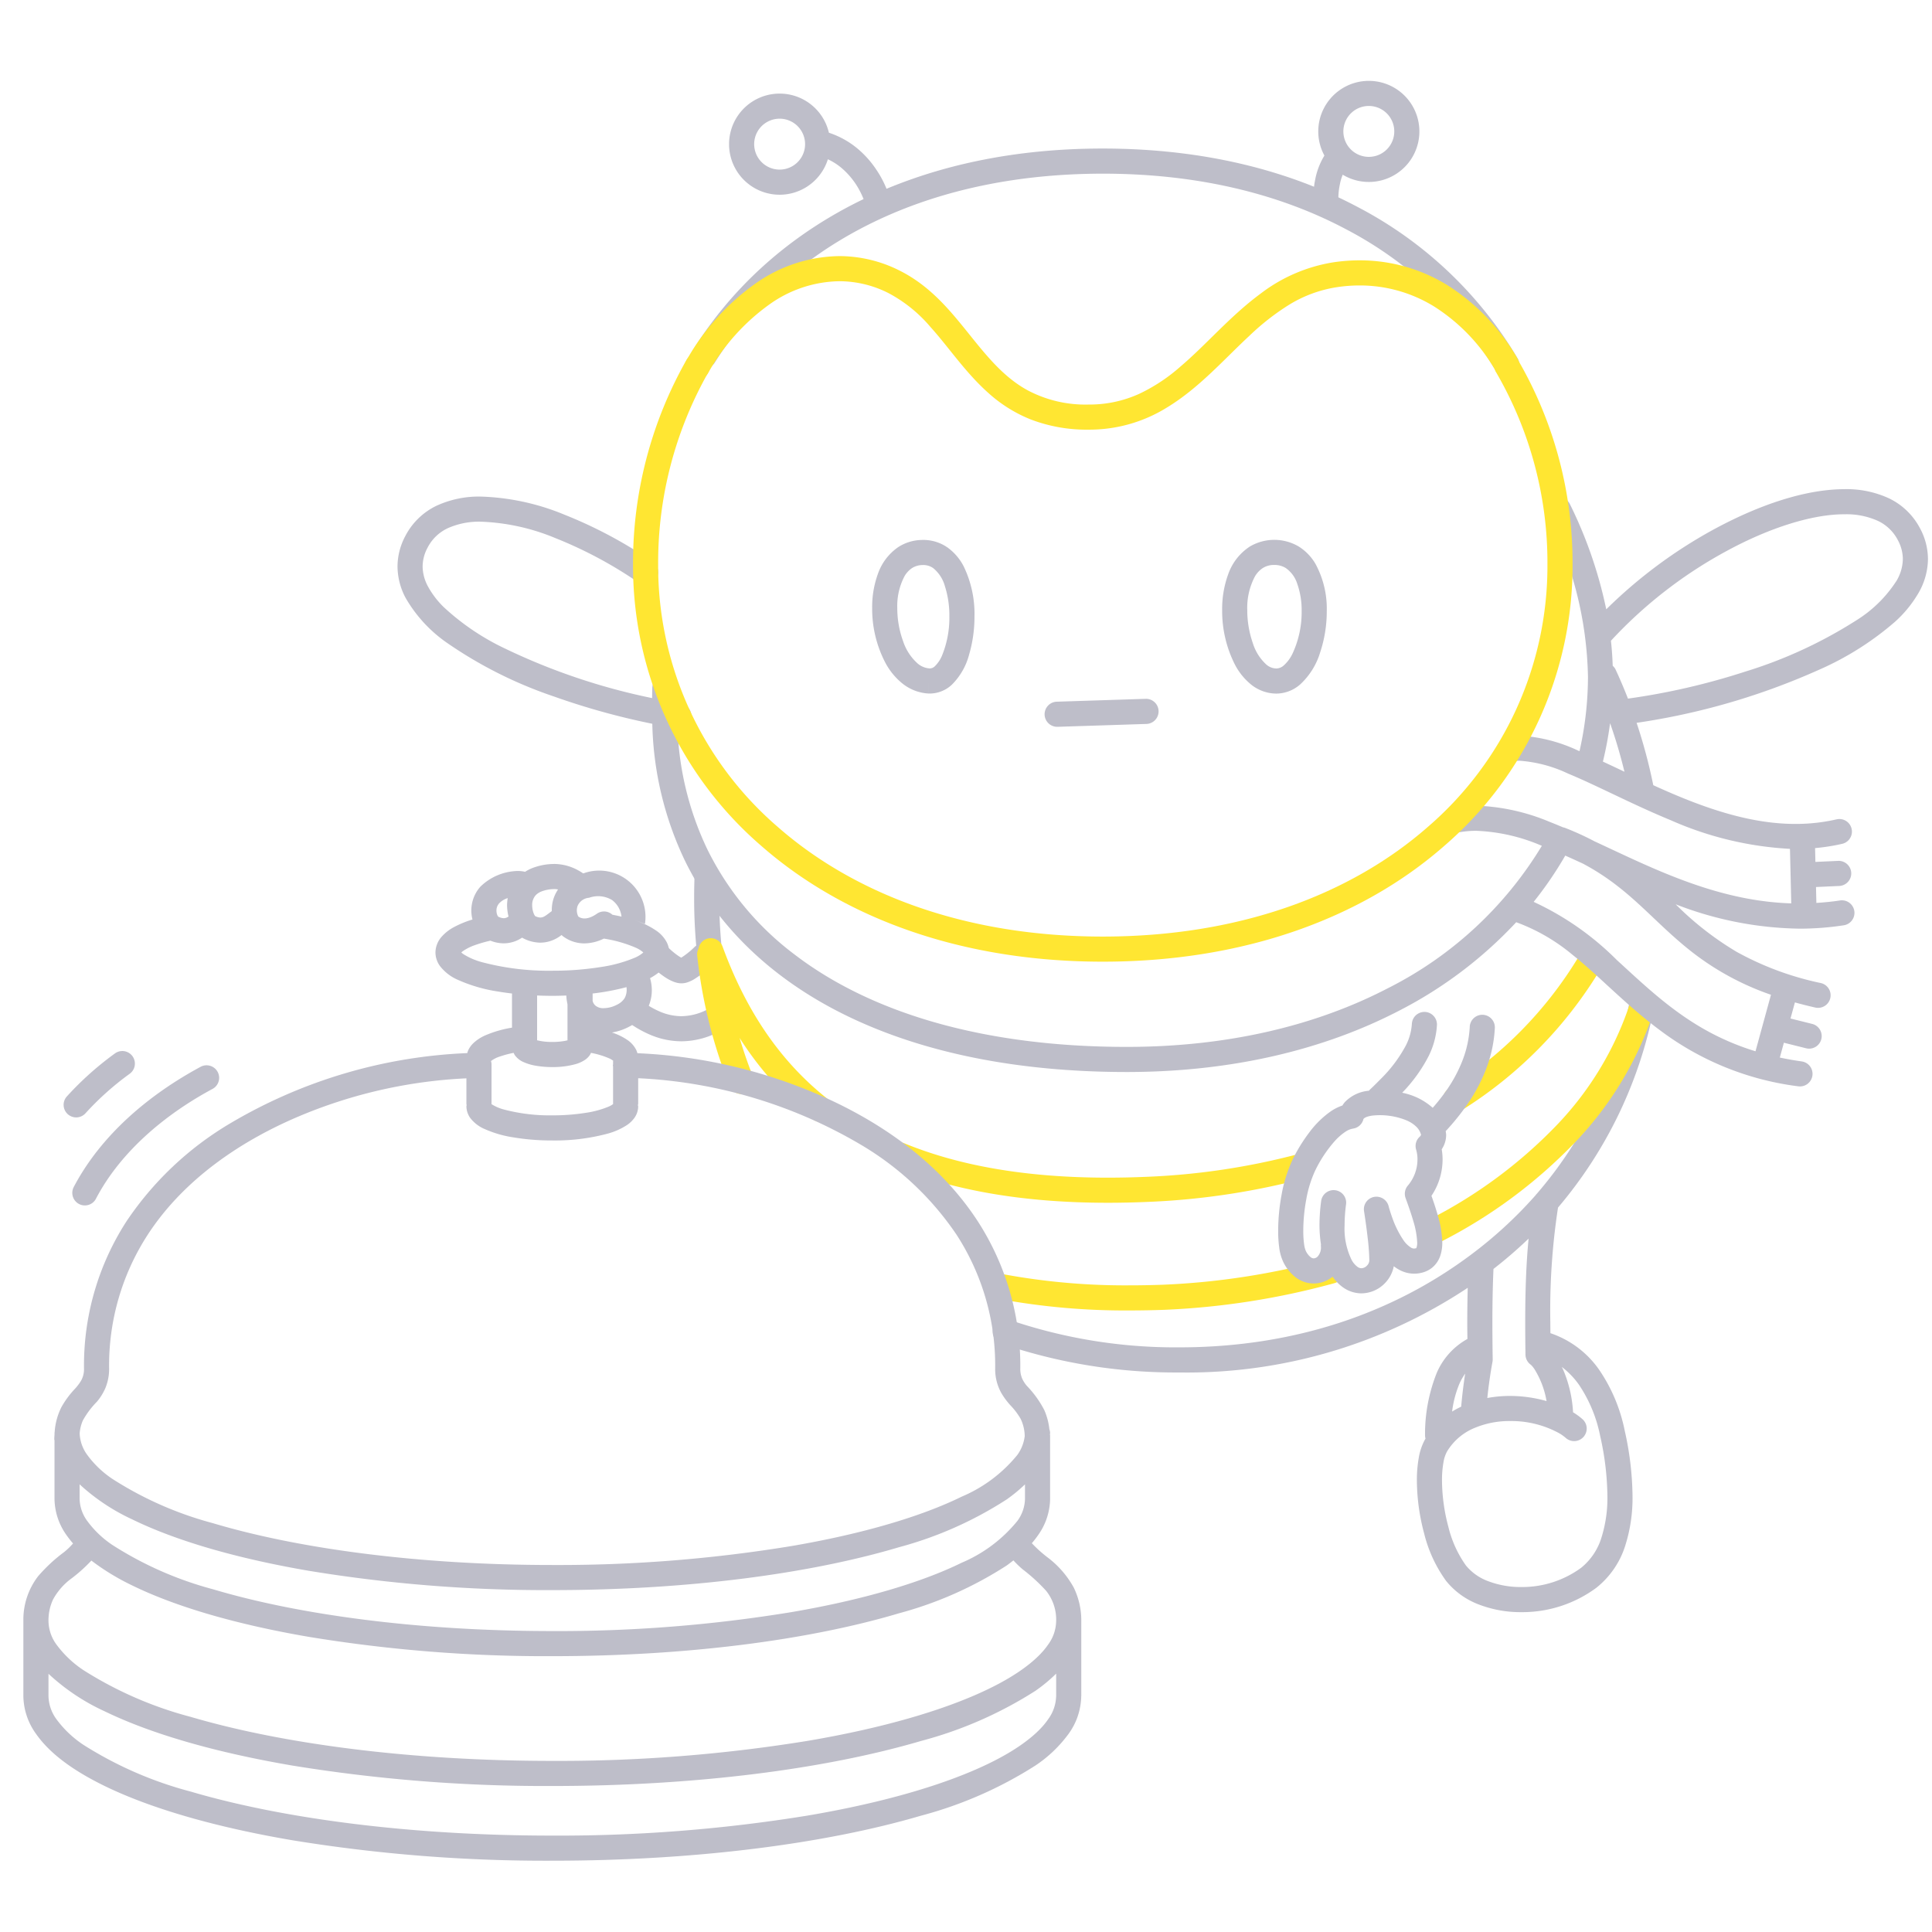 <svg xmlns="http://www.w3.org/2000/svg" width="200" height="200" fill="none"><path fill="#BEBEC9" d="M137.439 15.602a7.348 7.348 0 0 0-1.282 2.95 10.046 10.046 0 0 0-.212 1.994c0 .12.004.194.005.214a1.3 1.3 0 0 0 2.596-.134l-.493.025.493-.02v-.005l-.493.025.493-.02-.001-.084c.004-.491.057-.98.157-1.46a4.809 4.809 0 0 1 .804-1.909 1.3 1.3 0 0 0-2.067-1.576ZM84.78 16.146c.837.24 1.615.648 2.286 1.2a7.968 7.968 0 0 1 1.964 2.463 8.407 8.407 0 0 1 .51 1.187l.017.057.003.01.507-.146-.509.14.002.005.507-.145-.509.14a1.3 1.3 0 0 0 2.507-.691 10.587 10.587 0 0 0-1.352-2.808 10.16 10.16 0 0 0-2-2.223 8.943 8.943 0 0 0-3.214-1.688 1.3 1.3 0 1 0-.718 2.5Z"/><path fill="#BEBEC9" d="M80.707 9.689a5.234 5.234 0 1 0 0 10.469 5.234 5.234 0 0 0 0-10.469Zm0 7.868a2.635 2.635 0 1 1 0-5.27 2.635 2.635 0 0 1 0 5.27ZM141.702 8.371a5.236 5.236 0 0 0-5.135 6.255 5.236 5.236 0 0 0 9.486 1.887 5.235 5.235 0 0 0-4.351-8.142Zm0 7.868a2.635 2.635 0 1 1 2.633-2.634 2.636 2.636 0 0 1-2.633 2.634ZM74.757 98.613c-.2-1.858-.3-3.726-.3-5.595 0-.653.01-1.337.033-2.04a1.3 1.3 0 0 0-2.599-.081c-.023.73-.034 1.44-.034 2.121 0 1.962.105 3.923.314 5.874a1.3 1.3 0 0 0 2.586-.28ZM147.564 148.928h.001v-.001l-.001.001Z"/><path fill="#BEBEC9" d="M168.188 148.091a17.116 17.116 0 0 0-2.611-6.244 10.046 10.046 0 0 0-5.079-3.837c-.002-.337-.008-.691-.008-1.021v-.035a70.251 70.251 0 0 1 .796-11.947 45.23 45.23 0 0 0 9.981-20.942 1.3 1.3 0 0 0-2.55-.503 42.578 42.578 0 0 1-9.608 19.995 1.27 1.27 0 0 0-.146.174 44.26 44.26 0 0 1-6.714 6.176c-7.913 5.918-18.074 9.568-30.161 9.571a53.293 53.293 0 0 1-17.593-2.848 1.305 1.305 0 0 0-1.405.359 1.298 1.298 0 0 0 .11 1.841c.129.114.279.2.441.256a55.901 55.901 0 0 0 18.447 2.992 52.533 52.533 0 0 0 29.851-8.765c-.03 1.206-.048 2.426-.048 3.676 0 .53.01 1.081.015 1.621a7.284 7.284 0 0 0-3.161 3.48 17.053 17.053 0 0 0-1.226 6.533c.005.1.022.2.051.296l-.006.009a5.952 5.952 0 0 0-.693 1.978c-.137.78-.202 1.57-.196 2.361.014 1.847.266 3.684.749 5.466a14.131 14.131 0 0 0 2.278 4.925 7.97 7.97 0 0 0 3.42 2.452c1.389.526 2.864.791 4.349.779a12.897 12.897 0 0 0 7.78-2.521l.001-.001a9.021 9.021 0 0 0 2.984-4.333c.534-1.68.791-3.436.762-5.199a31.938 31.938 0 0 0-.811-6.748l.001.004Zm-9.948-19.87c-.257 2.654-.35 5.494-.35 8.733v.035c0 1.055.011 2.141.027 3.243a1.305 1.305 0 0 0 .555 1.047v.001c.154.147.289.313.4.494a9.12 9.12 0 0 1 1.226 3.265 13.98 13.98 0 0 0-3.765-.532c-.794-.002-1.586.07-2.366.214a48.07 48.07 0 0 1 .535-3.745c.017-.086.024-.173.022-.26a250.106 250.106 0 0 1-.033-3.727c0-1.944.033-3.816.113-5.628a47.192 47.192 0 0 0 3.636-3.14Zm-6.565 13.976a49.888 49.888 0 0 0-.414 3.421 8.7 8.7 0 0 0-.94.509c.123-1.02.39-2.018.792-2.963.157-.339.345-.663.562-.967Zm14.099 16.999a6.424 6.424 0 0 1-2.11 3.113 10.33 10.33 0 0 1-6.193 1.98 9.414 9.414 0 0 1-3.4-.6 5.384 5.384 0 0 1-2.319-1.631 11.636 11.636 0 0 1-1.818-4.004 18.977 18.977 0 0 1-.659-4.787c-.006-.631.045-1.262.152-1.885.058-.389.181-.765.364-1.112v-.002a5.981 5.981 0 0 1 2.888-2.461l.012-.005a9.281 9.281 0 0 1 3.642-.695 10.273 10.273 0 0 1 5.106 1.28c.227.133.441.287.64.459a1.302 1.302 0 0 0 2.175-1.015 1.301 1.301 0 0 0-.418-.901 6.639 6.639 0 0 0-.994-.731 12.934 12.934 0 0 0-1.026-4.412c-.044-.101-.092-.184-.137-.28a8.315 8.315 0 0 1 1.779 1.847 14.572 14.572 0 0 1 2.19 5.292v.003c.469 2.03.72 4.103.75 6.186a13.712 13.712 0 0 1-.624 4.361ZM67.484 107.192v-.001h-.002l.002.001Z"/><path fill="#BEBEC9" d="M75.27 104.826a1.301 1.301 0 0 0-1.775-.476 5.93 5.93 0 0 1-2.933.845h-.028a5.694 5.694 0 0 1-2.09-.419l-.002-.001a8.846 8.846 0 0 1-2.024-1.165 1.307 1.307 0 0 0-.967-.249 1.305 1.305 0 0 0-1.101 1.478 1.298 1.298 0 0 0 .514.855 11.45 11.45 0 0 0 2.618 1.498 8.294 8.294 0 0 0 3.032.602v.001h.048a8.51 8.51 0 0 0 4.233-1.194 1.3 1.3 0 0 0 .476-1.775ZM69.71 101.62l-.004-.002-.003-.001.007.003ZM67.671 100.241l-.002-.001-.001-.001.003.002Z"/><path fill="#BEBEC9" d="M67.669 100.24c.356.325.736.623 1.135.893.283.194.585.357.902.485.146.058.296.104.45.136.115.024.233.037.351.04l.1-.001c.175-.007.348-.037.515-.088.235-.076.462-.177.676-.301l.004-.002c.68-.419 1.309-.914 1.877-1.474a1.3 1.3 0 1 0-1.781-1.894 8.438 8.438 0 0 1-1.369 1.1l-.004.002a2.977 2.977 0 0 1-.282-.168 7.438 7.438 0 0 1-.836-.662l-.002-.001a13.624 13.624 0 0 1-.357-.333 1.299 1.299 0 1 0-1.805 1.872c.147.142.29.274.426.396Z"/><path fill="#FFE632" d="M151.387 114.89a43.907 43.907 0 0 0 14.257-14.501 1.3 1.3 0 0 0-2.238-1.323h-.001a41.3 41.3 0 0 1-13.423 13.636 1.297 1.297 0 0 0-.391 1.796 1.298 1.298 0 0 0 1.796.392ZM170.397 102.927a1.303 1.303 0 0 0-1.631.849 33.175 33.175 0 0 1-7.68 12.766 49.165 49.165 0 0 1-13.047 9.658 1.295 1.295 0 0 0-.692 1.268 1.304 1.304 0 0 0 .462.882 1.287 1.287 0 0 0 .949.296 1.28 1.28 0 0 0 .487-.143 51.788 51.788 0 0 0 13.734-10.178 35.784 35.784 0 0 0 8.267-13.768 1.304 1.304 0 0 0-.849-1.63ZM137.44 130.33a76.13 76.13 0 0 1-17.034 2.664 94.984 94.984 0 0 1-3.43.064 69.24 69.24 0 0 1-12.996-1.13 1.31 1.31 0 0 0-.974.202 1.279 1.279 0 0 0-.547.831 1.306 1.306 0 0 0 1.032 1.521 71.91 71.91 0 0 0 13.485 1.176c1.158 0 2.333-.022 3.524-.065a78.744 78.744 0 0 0 17.631-2.757 1.297 1.297 0 0 0 .907-1.599 1.295 1.295 0 0 0-.611-.784 1.294 1.294 0 0 0-.987-.123ZM85.733 113.808c-5.172-4.067-8.611-9.467-10.937-15.83a1.3 1.3 0 0 0-1.667-.776 1.281 1.281 0 0 0-.812.99 1.263 1.263 0 0 0-.145.7 50.51 50.51 0 0 0 3.37 13.544 1.302 1.302 0 0 0 1.694.717 1.297 1.297 0 0 0 .717-1.693 46.183 46.183 0 0 1-1.389-4.014 33.718 33.718 0 0 0 7.563 8.406 1.292 1.292 0 0 0 1.44.111 1.301 1.301 0 0 0 .166-2.155ZM118.7 124.425a75.41 75.41 0 0 0 15.889-2.319 1.29 1.29 0 0 0 .799-.599 1.287 1.287 0 0 0 .139-.989 1.285 1.285 0 0 0-.223-.458 1.288 1.288 0 0 0-.864-.503 1.299 1.299 0 0 0-.508.034 72.807 72.807 0 0 1-15.341 2.236 93.93 93.93 0 0 1-3.913.084c-8.639 0-15.545-1.289-21.071-3.561a1.308 1.308 0 0 0-.995.002 1.304 1.304 0 0 0-.8 1.204 1.303 1.303 0 0 0 .807 1.198c5.913 2.431 13.165 3.757 22.059 3.757 1.304 0 2.645-.029 4.022-.086Z"/><path fill="#BEBEC9" d="M73.996 37.532c7.173-11.445 20.731-19.54 40.165-19.554 9.967 0 18.391 2.144 25.198 5.763a39.017 39.017 0 0 1 15.51 14.687 1.298 1.298 0 0 0 1.301.628 1.3 1.3 0 0 0 .941-1.946 41.622 41.622 0 0 0-16.532-15.664c-7.217-3.84-16.08-6.069-26.418-6.068-20.154-.015-34.71 8.51-42.37 20.776a1.298 1.298 0 0 0 .412 1.794 1.3 1.3 0 0 0 1.793-.416ZM132.116 70.5l.009-1.3a1.605 1.605 0 0 1-1.007-.382 4.985 4.985 0 0 1-1.423-2.233 10.401 10.401 0 0 1-.579-3.434 6.935 6.935 0 0 1 .789-3.469c.204-.36.493-.666.84-.89.351-.212.754-.318 1.163-.307a2.18 2.18 0 0 1 1.191.316c.566.398.984.971 1.191 1.63.318.915.473 1.879.457 2.846.014 1.5-.303 2.984-.928 4.347a3.884 3.884 0 0 1-.908 1.247c-.21.202-.488.32-.78.33h-.032l.017 1.3.009-1.3-.009 1.3.017 1.3-.002-.2v.2h.002l-.002-.2v.2a3.792 3.792 0 0 0 2.455-.942c.98-.906 1.7-2.06 2.082-3.339.452-1.369.681-2.801.678-4.243a9.712 9.712 0 0 0-1.155-4.882 5.217 5.217 0 0 0-1.718-1.802 4.978 4.978 0 0 0-5.09-.016 5.648 5.648 0 0 0-2.239 2.866 10.46 10.46 0 0 0-.627 3.708 12.272 12.272 0 0 0 1.299 5.604 6.558 6.558 0 0 0 1.699 2.11 4.219 4.219 0 0 0 2.592.936h.026l-.017-1.3ZM96.15 70.491l.078-1.297a2.124 2.124 0 0 1-1.205-.484 5.307 5.307 0 0 1-1.534-2.332c-.4-1.1-.604-2.261-.603-3.432a6.623 6.623 0 0 1 .738-3.276c.19-.341.457-.634.78-.855a2.016 2.016 0 0 1 1.053-.32l.097-.003c.38-.008.753.107 1.062.328.58.48.999 1.127 1.198 1.854a9.963 9.963 0 0 1 .464 3.13 10.335 10.335 0 0 1-.761 4.061 3.298 3.298 0 0 1-.725 1.087.761.761 0 0 1-.525.243l-.042-.001-.076 1.297-.076 1.298.194.006a3.367 3.367 0 0 0 2.263-.91 6.819 6.819 0 0 0 1.792-3.12c.375-1.287.562-2.621.556-3.962a11.276 11.276 0 0 0-1.109-5.155A5.502 5.502 0 0 0 98.12 56.7a4.377 4.377 0 0 0-2.566-.807l-.205.005a4.63 4.63 0 0 0-2.367.74 5.587 5.587 0 0 0-2.1 2.764 10.07 10.07 0 0 0-.596 3.545 12.061 12.061 0 0 0 1.361 5.65 6.97 6.97 0 0 0 1.772 2.16 4.736 4.736 0 0 0 2.652 1.033l.078-1.298ZM109.479 75.239l9.199-.297a1.3 1.3 0 0 0-.084-2.599l-9.199.297a1.296 1.296 0 0 0-.907.41 1.309 1.309 0 0 0-.351.931 1.304 1.304 0 0 0 1.342 1.258"/><path fill="#BEBEC9" d="M198.792 54.752a7.095 7.095 0 0 0-3.253-3.169 10.474 10.474 0 0 0-4.604-.945c-4.002.01-8.703 1.574-13.347 4.069a49.714 49.714 0 0 0-11.31 8.37 45.35 45.35 0 0 0-3.768-10.901 1.298 1.298 0 1 0-2.336 1.139 38.412 38.412 0 0 1 4.212 16.7 35.001 35.001 0 0 1-.876 7.746c-.062-.025-.126-.056-.188-.081a16.388 16.388 0 0 0-5.983-1.527c-.308-.001-.616.019-.921.058a1.303 1.303 0 0 0-1.118 1.46 1.301 1.301 0 0 0 1.46 1.118c.192-.025.386-.037.579-.036 1.731.132 3.422.583 4.988 1.329 3.013 1.245 6.634 3.182 10.614 4.821a35.063 35.063 0 0 0 12.356 2.97l.133 5.643c-6.337-.192-11.951-2.512-17.156-4.926-1.096-.507-2.169-1.013-3.231-1.506a28.566 28.566 0 0 0-3.101-1.41c-.038-.014-.076-.008-.114-.019-.475-.2-.949-.4-1.42-.58a21.352 21.352 0 0 0-7.583-1.67c-.76-.002-1.519.065-2.268.2a1.303 1.303 0 0 0-1.038 1.003 1.3 1.3 0 0 0 1.502 1.555 10.08 10.08 0 0 1 1.804-.158c2.289.09 4.543.598 6.65 1.496.045.017.092.038.138.056a39.21 39.21 0 0 1-15.974 14.762c-7.356 3.819-16.473 6.055-26.999 6.055-14.761.001-26.438-3.495-34.356-9.541a30.456 30.456 0 0 1-9.055-10.899 31.745 31.745 0 0 1-3.091-12.536 1.292 1.292 0 0 0 .332-2.562c-.122-.02-.249-.047-.371-.068.006-.582.016-1.253.025-1.523a1.3 1.3 0 0 0-2.598-.086 72.27 72.27 0 0 0-.021 1.108 65.435 65.435 0 0 1-15.213-5.124 25.072 25.072 0 0 1-6.323-4.263 8.973 8.973 0 0 1-1.677-2.192 4.43 4.43 0 0 1-.542-2.046c.008-.673.18-1.334.501-1.925l.001-.002a4.468 4.468 0 0 1 2.081-2.026 7.922 7.922 0 0 1 3.47-.683c2.644.1 5.249.675 7.69 1.698a43.645 43.645 0 0 1 8.611 4.608 1.3 1.3 0 0 0 1.466-2.148 46.208 46.208 0 0 0-9.136-4.883 24.52 24.52 0 0 0-8.631-1.875 10.483 10.483 0 0 0-4.608.946 7.09 7.09 0 0 0-3.253 3.17 6.734 6.734 0 0 0-.792 3.12 7.024 7.024 0 0 0 .832 3.24 14.39 14.39 0 0 0 4.418 4.752 44.313 44.313 0 0 0 10.896 5.45 74.75 74.75 0 0 0 10.23 2.84 34.538 34.538 0 0 0 3.366 14.15c3.36 6.895 9.142 12.4 16.895 16.142 7.755 3.745 17.48 5.757 28.853 5.758 10.893 0 20.429-2.315 28.197-6.348a43.98 43.98 0 0 0 12.121-9.158 19.613 19.613 0 0 1 5.816 3.362c2.856 2.28 5.56 5.231 9.126 7.865a30.019 30.019 0 0 0 14.262 5.76 1.304 1.304 0 0 0 1.459-1.112 1.3 1.3 0 0 0-1.104-1.464 32.905 32.905 0 0 1-2.27-.401l.42-1.535 2.274.568a1.3 1.3 0 1 0 .63-2.522l-2.218-.554.456-1.666c.672.188 1.373.366 2.108.532a1.301 1.301 0 0 0 1.389-1.96 1.299 1.299 0 0 0-.812-.575 31.209 31.209 0 0 1-8.729-3.238 32.07 32.07 0 0 1-6.301-4.916 36.631 36.631 0 0 0 12.817 2.523c1.536 0 3.07-.117 4.588-.35a1.298 1.298 0 0 0-.393-2.57c-.83.127-1.642.204-2.446.254l-.038-1.644 2.406-.11a1.304 1.304 0 0 0 1.164-.856 1.294 1.294 0 0 0-.347-1.402 1.292 1.292 0 0 0-.935-.339l-2.35.107-.034-1.43a20.874 20.874 0 0 0 2.819-.445 1.3 1.3 0 0 0-.586-2.533c-1.396.32-2.825.48-4.258.476-5.06.007-10.109-1.905-14.724-4.01a54.942 54.942 0 0 0-1.726-6.456 71.306 71.306 0 0 0 18.875-5.489 30.927 30.927 0 0 0 7.875-4.973c.972-.87 1.8-1.89 2.454-3.018a7.135 7.135 0 0 0 .957-3.476 6.75 6.75 0 0 0-.79-3.12Zm-15.462 48.226-1.601 5.85a26.434 26.434 0 0 1-4.707-1.951c-3.878-2.072-6.741-4.842-9.653-7.5a29.762 29.762 0 0 0-8.605-6.016 38.126 38.126 0 0 0 3.271-4.79c.602.267 1.213.545 1.835.834a24.61 24.61 0 0 1 3.727 2.44c2.639 2.07 4.681 4.465 7.611 6.748a28.278 28.278 0 0 0 8.122 4.385Zm-16.655-28.115a51.977 51.977 0 0 1 1.487 5.026c-.76-.36-1.501-.71-2.23-1.048.32-1.311.568-2.64.743-3.978Zm29.677-14.778a13.252 13.252 0 0 1-4.206 4.145 46.98 46.98 0 0 1-11.499 5.301 70.639 70.639 0 0 1-12.12 2.79 53.677 53.677 0 0 0-1.267-2.98 1.299 1.299 0 0 0-.313-.42c-.029-.87-.09-1.734-.183-2.592a46.382 46.382 0 0 1 12.058-9.334c4.376-2.368 8.802-3.767 12.113-3.757a7.918 7.918 0 0 1 3.466.683 4.472 4.472 0 0 1 2.081 2.024c.321.592.492 1.253.5 1.926a4.554 4.554 0 0 1-.63 2.214Z"/><path fill="#BEBEC9" d="m41.943 55.522.001-.002v.002Z"/><path fill="#FFE632" d="M157.058 37.056a21.798 21.798 0 0 0-7.259-7.556 17.257 17.257 0 0 0-9.05-2.55c-.922 0-1.844.07-2.756.21a16.723 16.723 0 0 0-7.493 3.234c-3.149 2.32-5.622 5.283-8.318 7.567a18.087 18.087 0 0 1-4.263 2.814 12.416 12.416 0 0 1-5.209 1.103 12.751 12.751 0 0 1-6.357-1.49c-2.468-1.354-4.229-3.552-6.126-5.92-1.894-2.348-3.933-4.869-7.106-6.46a13.874 13.874 0 0 0-6.235-1.496 15.348 15.348 0 0 0-8.596 2.78 24.473 24.473 0 0 0-7.254 8.054 1.3 1.3 0 0 0 2.243 1.314 21.893 21.893 0 0 1 6.465-7.213 12.747 12.747 0 0 1 7.142-2.335c1.763.005 3.5.423 5.072 1.221 1.662.88 3.141 2.07 4.355 3.508 1.93 2.135 3.625 4.737 6.059 6.89a14.616 14.616 0 0 0 4.335 2.692 16.177 16.177 0 0 0 6.003 1.055c2.836.011 5.618-.77 8.033-2.256 3.365-2.03 5.903-4.966 8.572-7.44a25.139 25.139 0 0 1 4.16-3.25 13.31 13.31 0 0 1 4.909-1.802c.783-.12 1.573-.18 2.365-.18a14.65 14.65 0 0 1 7.698 2.17 19.21 19.21 0 0 1 6.382 6.674 1.3 1.3 0 1 0 2.23-1.338h-.001Z"/><path fill="#FFE632" d="M154.869 38.528a39.154 39.154 0 0 1 5.321 19.91 35.639 35.639 0 0 1-12.394 27.175c-7.956 6.97-19.464 11.337-33.635 11.34-14.171-.003-25.68-4.37-33.635-11.34a35.638 35.638 0 0 1-12.394-27.175A39.934 39.934 0 0 1 73.3 38.589a1.3 1.3 0 1 0-2.251-1.299 42.522 42.522 0 0 0-5.517 21.148 38.252 38.252 0 0 0 13.28 29.13c8.491 7.44 20.648 11.986 35.349 11.984 14.701.002 26.858-4.544 35.348-11.984a38.253 38.253 0 0 0 13.281-29.13 41.76 41.76 0 0 0-5.679-21.228 1.313 1.313 0 0 0-.794-.602 1.298 1.298 0 0 0-1.587.933 1.294 1.294 0 0 0 .139.987Z"/><path fill="#BEBEC9" d="M111.934 175.584v-7.697a7.78 7.78 0 0 0-.78-3.541 9.837 9.837 0 0 0-2.748-3.153c-.568-.437-1.1-.918-1.591-1.439.23-.265.444-.542.644-.831a6.603 6.603 0 0 0 1.248-3.754v-6.567c0-.028-.014-.052-.016-.08.002-.064.016-.127.016-.192a1.277 1.277 0 0 0-.076-.376 6.675 6.675 0 0 0-.532-1.995 10.616 10.616 0 0 0-1.798-2.492 3.165 3.165 0 0 1-.497-.781 2.573 2.573 0 0 1-.184-1.026 27.463 27.463 0 0 0-4.4-15.232c-4.103-6.313-10.522-10.648-17.23-13.426a52.993 52.993 0 0 0-18.007-3.974 2.094 2.094 0 0 0-.12-.335 2.73 2.73 0 0 0-.87-1.004 6.186 6.186 0 0 0-1.644-.804 5.803 5.803 0 0 0 1.756-.59A4.384 4.384 0 0 0 67 104.47c.51-.991.615-2.142.293-3.21.2-.108.392-.226.579-.355.37-.249.693-.561.954-.923.289-.404.446-.887.451-1.384a2.333 2.333 0 0 0-.23-1.003 3.32 3.32 0 0 0-1.06-1.219 8.315 8.315 0 0 0-2.294-1.109l.004.001c.388.118.745.248 1.068.38a4.792 4.792 0 0 0-6.307-5.26c-.031.007-.06.018-.09.024a5.994 5.994 0 0 0-.447-.278 5.222 5.222 0 0 0-2.54-.698l-.26.008a6.36 6.36 0 0 0-2.05.432 4.378 4.378 0 0 0-.714.373 3.332 3.332 0 0 0-.756-.085 5.696 5.696 0 0 0-3.88 1.633 3.72 3.72 0 0 0-.811 3.39c-.669.2-1.315.466-1.93.794a4.58 4.58 0 0 0-1.271 1 2.5 2.5 0 0 0-.631 1.617c.005.496.162.979.45 1.383a4.677 4.677 0 0 0 1.844 1.44 16.059 16.059 0 0 0 4.21 1.226c.455.077.932.143 1.42.201v3.534c-.958.153-1.893.424-2.784.807-.459.201-.88.479-1.243.824a2.486 2.486 0 0 0-.478.655 2.092 2.092 0 0 0-.128.349 52.319 52.319 0 0 0-24.58 7.298 33.405 33.405 0 0 0-10.693 10.113 27.46 27.46 0 0 0-4.4 15.232c.017.448-.09.891-.31 1.281-.18.294-.389.569-.622.821a9.52 9.52 0 0 0-1.405 1.903 6.708 6.708 0 0 0-.701 2.586c-.002.028-.016.051-.016.079 0 .03.007.059.007.088-.012.194-.03.381-.03.588 0 .039.02.073.023.112v6.051a6.6 6.6 0 0 0 1.248 3.754c.208.297.433.582.672.855a7.206 7.206 0 0 1-.933.899 16.51 16.51 0 0 0-2.688 2.5 7.364 7.364 0 0 0-1.52 4.668l-.002.006v7.733a6.822 6.822 0 0 0 1.318 3.914c1.462 2.085 3.916 3.84 7.154 5.416 4.86 2.352 11.539 4.261 19.459 5.603a163.064 163.064 0 0 0 26.825 2.104c14.867-.003 28.324-1.768 38.166-4.662a41.899 41.899 0 0 0 11.831-5.183 13.523 13.523 0 0 0 3.44-3.278 6.828 6.828 0 0 0 1.316-3.886c.001-.01.006-.018.006-.028Zm-47.258-72.28v.003a1.9 1.9 0 0 1-.793.693 3.059 3.059 0 0 1-1.381.365 1.264 1.264 0 0 1-.862-.264.981.981 0 0 1-.25-.356c-.015-.036-.028-.09-.042-.132v-.765a24.127 24.127 0 0 0 3.505-.66 1.856 1.856 0 0 1-.177 1.116Zm-4.878-9.536a1.399 1.399 0 0 1 1.18-.83 2.781 2.781 0 0 1 2.39.24 2.506 2.506 0 0 1 .971 1.71c-.3-.072-.622-.133-.942-.195a1.288 1.288 0 0 0-1.609-.105c-.35.25-1.24.78-1.92.29a1.384 1.384 0 0 1-.07-1.11ZM55.46 92.67c.167-.17.37-.302.593-.387.388-.147.799-.23 1.214-.243l.113-.003c.131 0 .262.013.39.04-.269.393-.46.835-.563 1.301a4.133 4.133 0 0 0-.086.937c-.284.212-.51.396-.697.506a.916.916 0 0 1-.49.163 1.38 1.38 0 0 1-.543-.154 1.494 1.494 0 0 1-.17-.348 2.362 2.362 0 0 1-.13-.765c-.017-.383.115-.759.369-1.047Zm-3.786.842a2.03 2.03 0 0 1 .887-.541 4.63 4.63 0 0 0-.07.746c.005.392.056.782.153 1.162-.05.03-.1.063-.143.084a.789.789 0 0 1-.358.09 1.373 1.373 0 0 1-.572-.165.61.61 0 0 1-.097-.176 1.247 1.247 0 0 1-.082-.446 1.11 1.11 0 0 1 .282-.754Zm-1.767 6.095a7.007 7.007 0 0 1-1.937-.834 1.735 1.735 0 0 1-.215-.173c.046-.046.096-.09.149-.128.378-.262.79-.47 1.225-.62.537-.193 1.085-.35 1.642-.474.436.177.901.271 1.372.276a3.396 3.396 0 0 0 1.488-.35 4.3 4.3 0 0 0 .424-.243c.03.017.05.04.083.057a3.94 3.94 0 0 0 1.797.466 3.513 3.513 0 0 0 1.828-.534c.145-.089.254-.171.372-.256.051.044.098.095.152.135a3.676 3.676 0 0 0 2.21.73 4.634 4.634 0 0 0 2.01-.495c1.149.173 2.271.493 3.338.955.273.121.527.283.752.48a3.269 3.269 0 0 1-.882.544c-1.123.467-2.3.79-3.504.961a31.425 31.425 0 0 1-5.034.384 26.918 26.918 0 0 1-7.27-.881Zm8.84 4.362v3.724c-.08.021-.169.042-.267.06a7.233 7.233 0 0 1-1.306.11 6.458 6.458 0 0 1-1.573-.173v-4.636c.516.022 1.04.034 1.576.034.492 0 .974-.013 1.45-.031.001.029 0 .058.003.087.017.278.057.554.117.825Zm-7.92 5.871c.282-.213.6-.374.94-.476.459-.156.928-.28 1.405-.371.033.081.073.16.12.235.22.303.516.543.857.697.438.199.901.336 1.377.408a9.993 9.993 0 0 0 1.648.13c.81.011 1.617-.09 2.4-.301.351-.096.686-.248.99-.45.192-.13.359-.295.492-.484a1.66 1.66 0 0 0 .12-.235c.658.118 1.3.312 1.912.58.14.062.27.141.39.236 0 .024-.013.045-.013.07v.308c-.004.037-.022.069-.022.107 0 .037.018.069.022.106v3.877c0 .006.003.011.003.017a2.314 2.314 0 0 1-.466.265 9.836 9.836 0 0 1-2.364.64 21.833 21.833 0 0 1-3.464.262 18.578 18.578 0 0 1-5-.603 4.598 4.598 0 0 1-1.252-.531l-.043-.034.003-.016v-4.166a1.247 1.247 0 0 0-.055-.271ZM8.583 147.035a8.862 8.862 0 0 1 1.446-1.925c.362-.428.659-.907.882-1.421a5.173 5.173 0 0 0 .384-2.029 24.848 24.848 0 0 1 3.981-13.817c3.707-5.717 9.667-9.803 16.042-12.438a50.548 50.548 0 0 1 16.965-3.776v2.648c.006.042.015.083.025.124-.01.04-.019.081-.025.122.004.427.139.844.386 1.192a3.66 3.66 0 0 0 1.446 1.138c.975.437 2.006.737 3.064.893 1.32.215 2.657.321 3.996.315 1.935.028 3.865-.21 5.735-.709a6.982 6.982 0 0 0 2.002-.892c.298-.201.558-.453.767-.745.248-.349.383-.765.386-1.192a.318.318 0 0 1 0-.246v-2.66a49.91 49.91 0 0 1 23.1 6.913 30.835 30.835 0 0 1 9.874 9.313 24.845 24.845 0 0 1 3.981 13.817c-.016.9.209 1.787.652 2.57.264.443.572.859.919 1.24.409.421.765.89 1.059 1.397.273.56.42 1.173.429 1.797a4.174 4.174 0 0 1-.764 1.949 14.9 14.9 0 0 1-5.753 4.317c-4.231 2.079-10.326 3.867-17.603 5.112a148.772 148.772 0 0 1-24.784 1.966c-13.764.002-26.228-1.67-35.15-4.333a36.781 36.781 0 0 1-10.387-4.577 10.356 10.356 0 0 1-2.604-2.485 4.025 4.025 0 0 1-.787-2.218c.033-.47.147-.93.336-1.36Zm-.342 6.622a21.004 21.004 0 0 0 5.4 3.607c4.579 2.243 10.862 4.062 18.31 5.341a151.473 151.473 0 0 0 25.224 2.003c13.979-.002 26.631-1.683 35.891-4.441a39.207 39.207 0 0 0 11.143-4.944 15.865 15.865 0 0 0 1.898-1.562v1.508a3.996 3.996 0 0 1-.792 2.283 14.9 14.9 0 0 1-5.753 4.317c-4.231 2.079-10.326 3.867-17.603 5.112a148.771 148.771 0 0 1-24.784 1.966c-13.764.002-26.228-1.67-35.149-4.333a36.783 36.783 0 0 1-10.388-4.577 10.356 10.356 0 0 1-2.604-2.485 4.002 4.002 0 0 1-.793-2.283v-1.512Zm-2.75 11.921a6.639 6.639 0 0 1 1.942-2.201 16.034 16.034 0 0 0 2.025-1.826 24.363 24.363 0 0 0 4.183 2.552c4.579 2.244 10.862 4.062 18.31 5.341a151.366 151.366 0 0 0 25.224 2.003c13.979-.002 26.631-1.682 35.891-4.441a39.208 39.208 0 0 0 11.143-4.944c.245-.174.472-.352.701-.531.291.322.602.625.931.907.881.67 1.699 1.417 2.446 2.233a4.784 4.784 0 0 1 1.045 3.175l-.001.005a4.22 4.22 0 0 1-.854 2.429c-1.03 1.5-3.139 3.109-6.152 4.561-4.516 2.19-11.008 4.07-18.76 5.379a160.432 160.432 0 0 1-26.39 2.067c-14.656.002-27.926-1.755-37.432-4.556a39.46 39.46 0 0 1-11.08-4.822 11.028 11.028 0 0 1-2.79-2.629 4.23 4.23 0 0 1-.853-2.416c-.02-.788.141-1.57.47-2.286Zm103.84 10.006a4.226 4.226 0 0 1-.854 2.43c-1.03 1.5-3.139 3.108-6.152 4.56-4.516 2.191-11.008 4.07-18.76 5.38a160.541 160.541 0 0 1-26.39 2.067c-14.656.002-27.926-1.756-37.432-4.557a39.46 39.46 0 0 1-11.08-4.822 11.024 11.024 0 0 1-2.79-2.628 4.228 4.228 0 0 1-.854-2.43v-2.313a21.979 21.979 0 0 0 5.872 3.91c4.86 2.351 11.54 4.26 19.459 5.603a163.064 163.064 0 0 0 26.825 2.103c14.867-.002 28.324-1.767 38.166-4.662a41.885 41.885 0 0 0 11.832-5.182 16.228 16.228 0 0 0 2.161-1.789v2.317l-.003.013ZM67.001 104.47l-.001.002.001-.002ZM7.63 122.887a1.301 1.301 0 0 0 1.983 1.602c.131-.109.24-.243.319-.395 2.556-4.889 7.19-8.748 12.07-11.371a1.29 1.29 0 0 0 .628-.771 1.297 1.297 0 0 0-.871-1.618 1.306 1.306 0 0 0-.99.1c-5.192 2.801-10.233 6.925-13.14 12.453ZM8.854 115.242a29.72 29.72 0 0 1 4.576-4.089 1.3 1.3 0 0 0-1.533-2.101 32.353 32.353 0 0 0-4.975 4.45 1.293 1.293 0 0 0-.334.938 1.304 1.304 0 0 0 .865 1.16 1.302 1.302 0 0 0 1.401-.358ZM132.796 130.532l-.001-.002.001.002ZM153.51 105.051a1.302 1.302 0 0 0-1.361 1.235 11.293 11.293 0 0 1-.756 3.504 14.673 14.673 0 0 1-1.573 2.965 20.717 20.717 0 0 1-1.505 1.926 6.612 6.612 0 0 0-2.646-1.437c-.171-.05-.342-.088-.513-.127a15.903 15.903 0 0 0 2.726-3.771l-.001.002a8.256 8.256 0 0 0 .871-3.226 1.303 1.303 0 0 0-.741-1.242 1.299 1.299 0 0 0-1.855 1.113h-.001a5.66 5.66 0 0 1-.613 2.219v.001a14.302 14.302 0 0 1-2.638 3.51l-.003.003a37.77 37.77 0 0 1-1.144 1.125c-.019.018-.026.043-.043.061a3.894 3.894 0 0 0-2.513 1.198 2.654 2.654 0 0 0-.235.332 5.097 5.097 0 0 0-1.15.565 9.712 9.712 0 0 0-2.265 2.204 17.036 17.036 0 0 0-1.721 2.784 14.518 14.518 0 0 0-1.161 3.684 20.642 20.642 0 0 0-.354 3.721c-.004.571.031 1.142.103 1.708.056.491.183.97.378 1.424a4.381 4.381 0 0 0 1.341 1.706 3.068 3.068 0 0 0 3.812-.073c.307.45.695.839 1.144 1.148a3.308 3.308 0 0 0 1.844.575 3.41 3.41 0 0 0 2.395-1.019c.49-.487.822-1.11.953-1.788.19.149.393.279.607.391a3.199 3.199 0 0 0 2.446.237c.348-.103.672-.276.951-.509.386-.332.671-.766.824-1.252.134-.43.199-.878.193-1.329a11.023 11.023 0 0 0-.498-2.916 31.747 31.747 0 0 0-.624-1.912 6.762 6.762 0 0 0 1.152-3.76c0-.354-.031-.708-.091-1.057a2.68 2.68 0 0 0 .461-1.488 2.815 2.815 0 0 0-.05-.389 24.752 24.752 0 0 0 2.315-2.882l.001-.001a17.358 17.358 0 0 0 1.848-3.491c.536-1.378.849-2.833.925-4.31a1.302 1.302 0 0 0-1.235-1.362Zm-6.893 24.149-.006.011-.02.007-.195.032a.664.664 0 0 1-.305-.084 2.662 2.662 0 0 1-.84-.833 10.043 10.043 0 0 1-1.112-2.243 14.906 14.906 0 0 1-.368-1.144l-.017-.063-.004-.014a1.294 1.294 0 0 0-.569-.785 1.297 1.297 0 0 0-1.975 1.307c0 .001.033.209.085.558.078.522.195 1.35.291 2.201.096.762.152 1.529.17 2.298v.054a.803.803 0 0 1-.256.526.823.823 0 0 1-.559.26.694.694 0 0 1-.397-.136 2.152 2.152 0 0 1-.635-.757 7.375 7.375 0 0 1-.714-3.547 16.89 16.89 0 0 1 .152-2.179 1.296 1.296 0 0 0-1.119-1.457 1.3 1.3 0 0 0-1.458 1.118 19.287 19.287 0 0 0-.174 2.518c.003.658.054 1.315.152 1.966.001.027-.011.051-.008.078h-.001l.01.205c.016.337-.092.668-.302.932a.6.6 0 0 1-.442.236.538.538 0 0 1-.325-.123 1.824 1.824 0 0 1-.525-.712l-.001-.002a2.786 2.786 0 0 1-.156-.674 10.219 10.219 0 0 1-.079-1.354c.005-1.088.109-2.173.31-3.241.178-1.041.493-2.053.936-3.011a13.416 13.416 0 0 1 2.003-3.013c.32-.361.683-.682 1.08-.955a2.03 2.03 0 0 1 .815-.347 1.29 1.29 0 0 0 1.088-1.011l.009.005.014-.019c.039-.035.194-.226.912-.324a7.293 7.293 0 0 1 3.521.496c.374.155.717.377 1.011.656.236.227.406.515.489.832l.003.018-.004.014-.065.1-.027.028.004.004a1.291 1.291 0 0 0-.403 1.42h-.002c.089.319.132.648.127.979a4.203 4.203 0 0 1-1.014 2.722 1.303 1.303 0 0 0-.218 1.265c.257.712.566 1.566.805 2.401a8.71 8.71 0 0 1 .397 2.2c.012.198-.018.396-.089.581Z"/></svg>